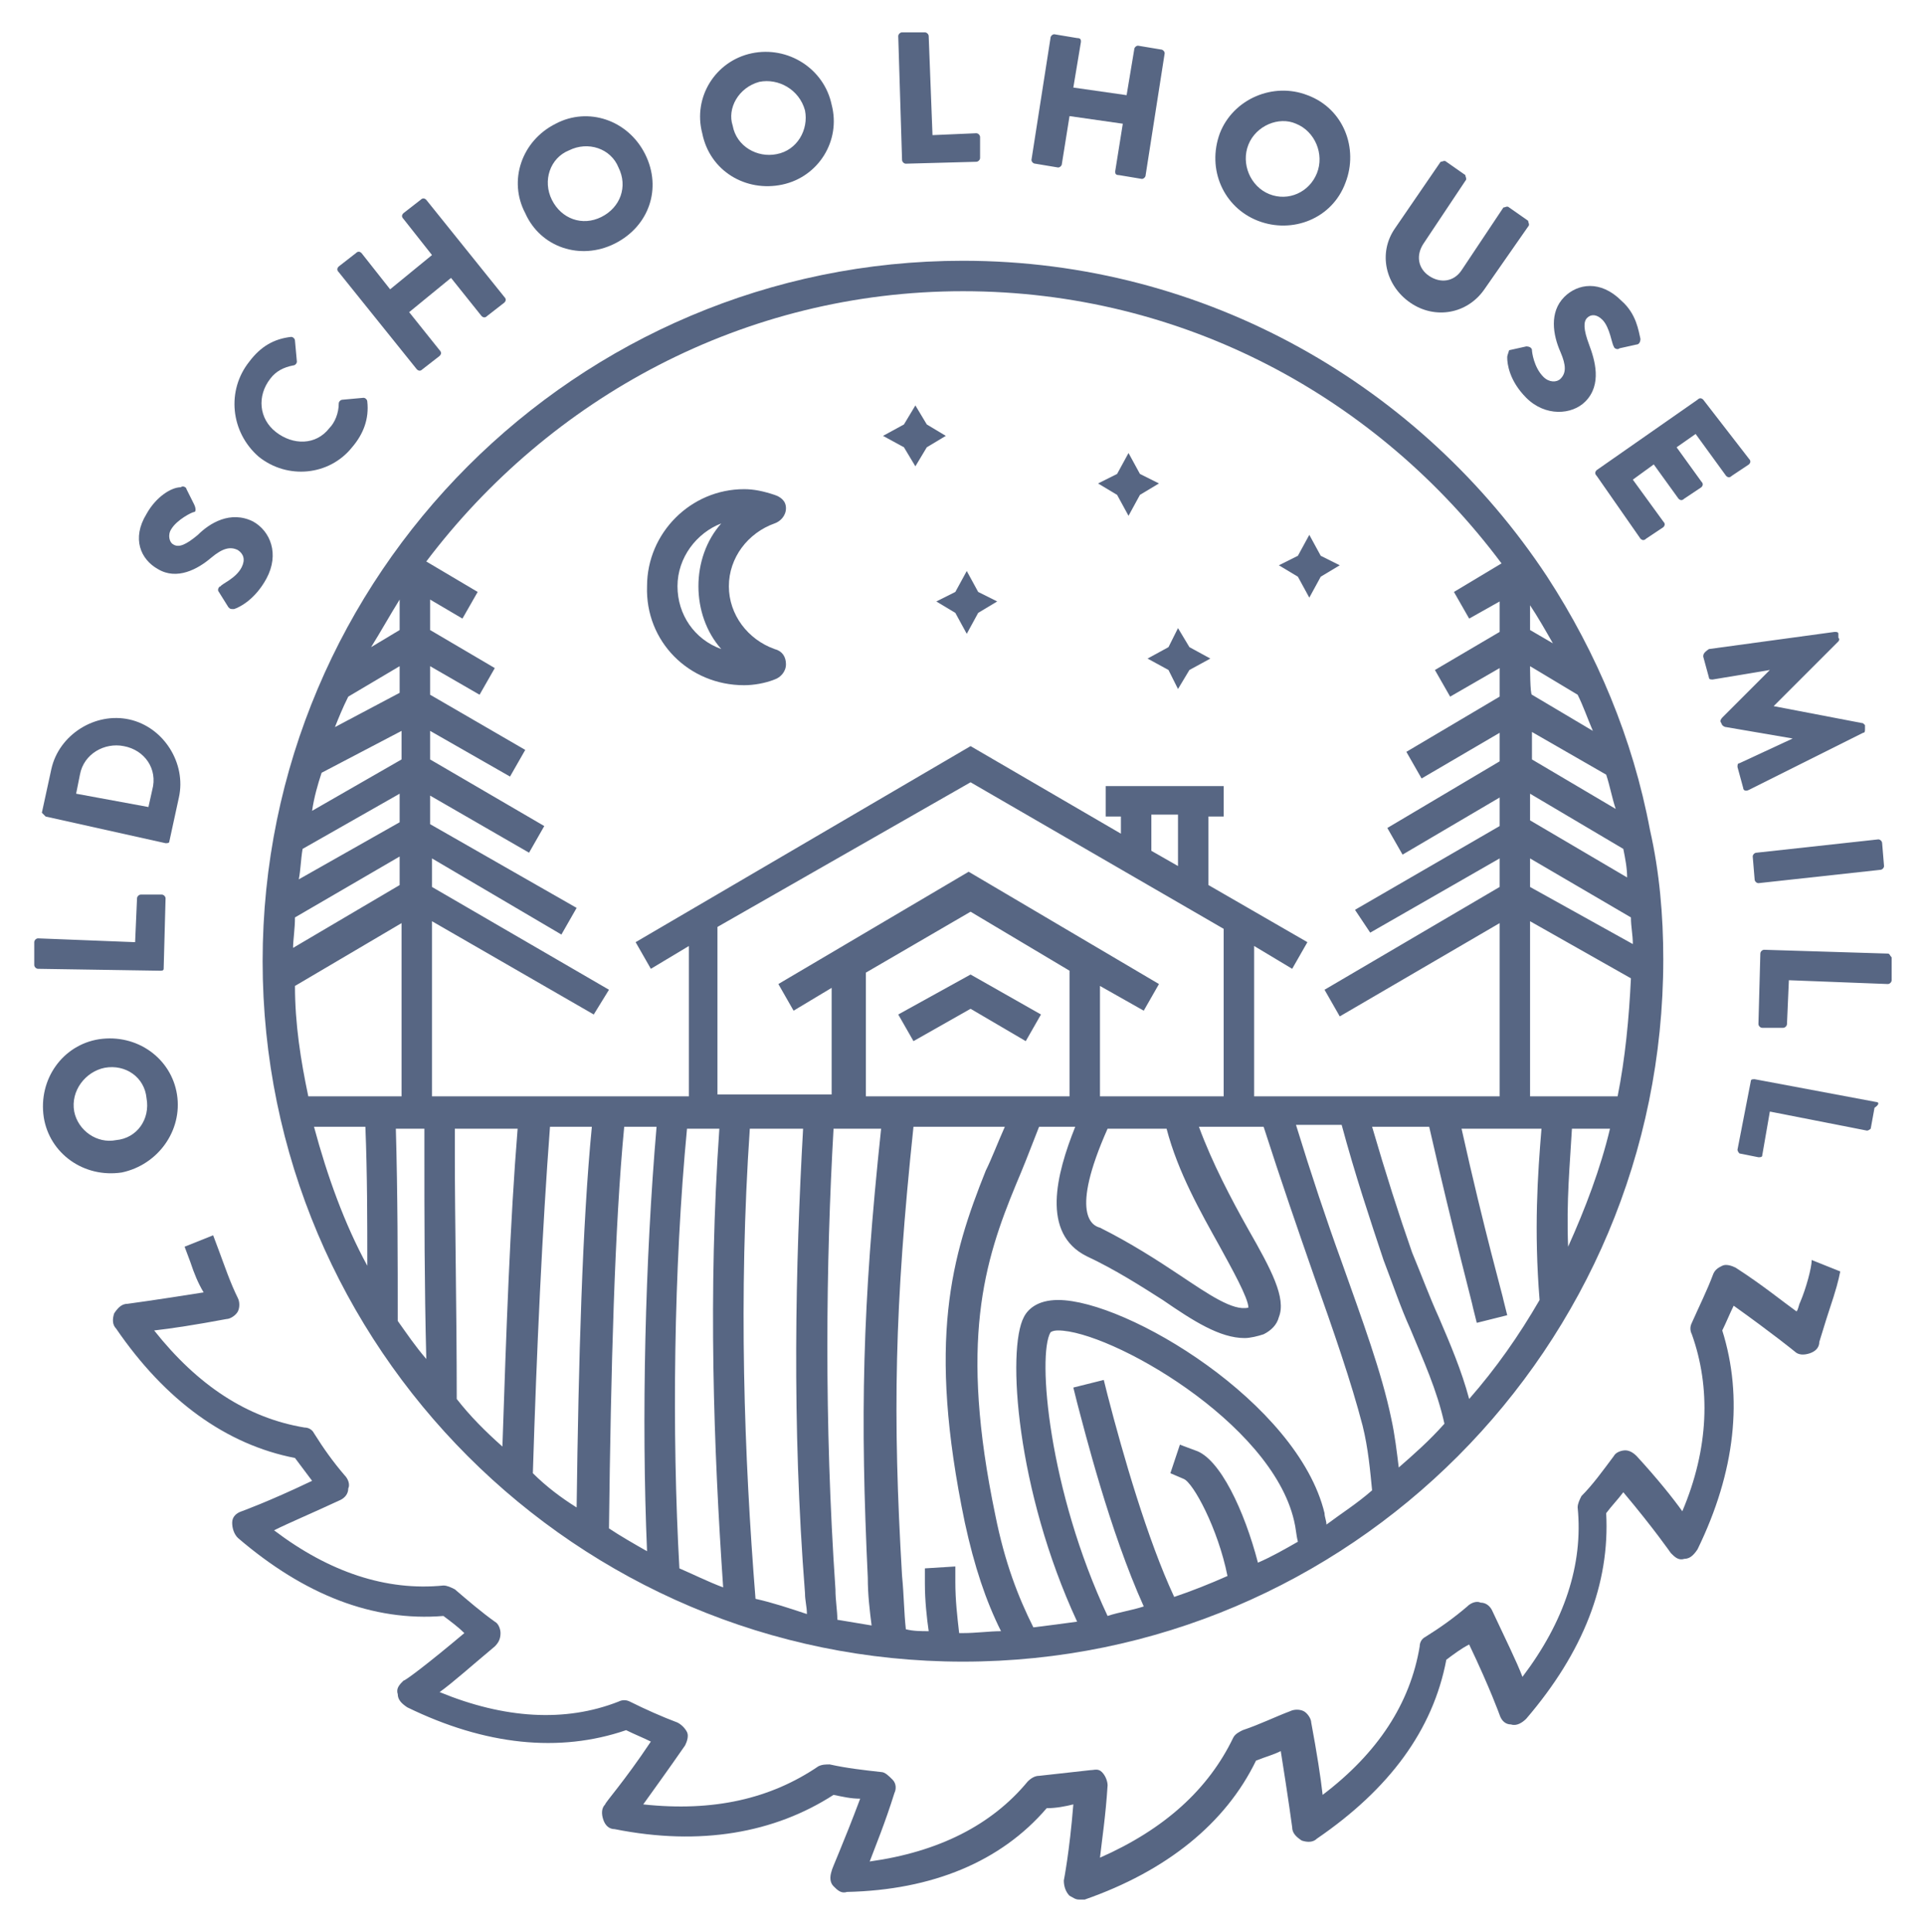 <?xml version="1.0" encoding="utf-8"?>
<!-- Generator: Adobe Illustrator 19.2.0, SVG Export Plug-In . SVG Version: 6.00 Build 0)  -->
<svg version="1.1" id="Layer_1" xmlns="http://www.w3.org/2000/svg" xmlns:xlink="http://www.w3.org/1999/xlink" x="0px" y="0px"
	 viewBox="0 0 101.1 101.5" enable-background="new 0 0 101.1 101.5" xml:space="preserve">
<g>
	<g>
		<defs>
			<rect id="SVGID_1_" width="101.1" height="101.5"/>
		</defs>
		<clipPath id="SVGID_2_">
			<use xlink:href="#SVGID_1_"  overflow="visible"/>
		</clipPath>
		<path clip-path="url(#SVGID_2_)" fill="#576683" d="M94.6,68.4c-0.1,0.2-0.1,0.4-0.2,0.5c-0.7-0.5-1.8-1.4-3.2-2.3
			c-0.2-0.1-0.5-0.2-0.7-0.1c-0.2,0.1-0.4,0.2-0.5,0.5c-0.3,0.8-0.7,1.6-1.1,2.5c-0.1,0.2-0.1,0.4,0,0.6c1,2.8,0.9,6-0.5,9.3
			c-0.5-0.7-1.3-1.7-2.4-2.9c-0.2-0.2-0.4-0.3-0.6-0.3c-0.2,0-0.5,0.1-0.6,0.3c-0.6,0.8-1.1,1.5-1.7,2.1c-0.1,0.2-0.2,0.4-0.2,0.6
			c0.3,3-0.7,6-2.9,8.9c-0.3-0.8-0.9-2-1.6-3.5c-0.1-0.2-0.3-0.4-0.6-0.4c-0.2-0.1-0.5,0-0.7,0.2c-0.7,0.6-1.4,1.1-2.2,1.6
			c-0.2,0.1-0.3,0.3-0.3,0.5c-0.5,3-2.2,5.6-5.1,7.8c-0.1-0.9-0.3-2.2-0.6-3.8c0-0.2-0.2-0.5-0.4-0.6c-0.2-0.1-0.5-0.1-0.7,0
			c-0.8,0.3-1.6,0.7-2.5,1c-0.2,0.1-0.4,0.2-0.5,0.4c-1.3,2.7-3.6,4.8-7,6.3c0.1-0.9,0.3-2.2,0.4-3.8c0-0.2-0.1-0.5-0.3-0.7
			S57.5,93,57.3,93c-0.9,0.1-1.8,0.2-2.7,0.3c-0.2,0-0.4,0.1-0.6,0.3c-1.9,2.3-4.7,3.7-8.3,4.2c0.3-0.8,0.8-2,1.3-3.6
			c0.1-0.2,0.1-0.5-0.1-0.7s-0.4-0.4-0.6-0.4c-0.9-0.1-1.8-0.2-2.7-0.4c-0.2,0-0.4,0-0.6,0.1c-2.5,1.7-5.5,2.4-9.2,2
			c0.5-0.7,1.3-1.8,2.2-3.1c0.1-0.2,0.2-0.5,0.1-0.7c-0.1-0.2-0.3-0.4-0.5-0.5c-0.8-0.3-1.7-0.7-2.5-1.1c-0.2-0.1-0.4-0.1-0.6,0
			c-2.8,1.1-6,0.9-9.4-0.5c0.7-0.5,1.7-1.4,2.9-2.4c0.2-0.2,0.3-0.4,0.3-0.7c0-0.2-0.1-0.5-0.3-0.6c-0.7-0.5-1.4-1.1-2.1-1.7
			c-0.2-0.1-0.4-0.2-0.6-0.2c-3,0.3-6-0.7-8.9-2.9c0.8-0.4,2-0.9,3.5-1.6c0.2-0.1,0.4-0.3,0.4-0.6c0.1-0.2,0-0.5-0.2-0.7
			c-0.6-0.7-1.1-1.4-1.6-2.2c-0.1-0.2-0.3-0.3-0.5-0.3c-3-0.5-5.6-2.2-7.9-5.1c0.9-0.1,2.2-0.3,3.8-0.6c0.2,0,0.5-0.2,0.6-0.4
			s0.1-0.5,0-0.7c-0.4-0.8-0.7-1.7-1-2.5l-0.3-0.8l-1.5,0.6l0.3,0.8c0.2,0.6,0.4,1.1,0.7,1.6c-2.5,0.4-4,0.6-4,0.6
			c-0.3,0-0.5,0.2-0.7,0.5c-0.1,0.3-0.1,0.6,0.1,0.8c2.6,3.8,5.8,6.1,9.4,6.8c0.3,0.4,0.6,0.8,0.9,1.2c-2.3,1.1-3.7,1.6-3.7,1.6
			c-0.3,0.1-0.5,0.3-0.5,0.6c0,0.3,0.1,0.6,0.3,0.8c3.5,3,7.1,4.4,10.8,4.1c0.4,0.3,0.8,0.6,1.1,0.9c-1.9,1.6-3.1,2.5-3.2,2.5
			c-0.2,0.2-0.4,0.4-0.3,0.7c0,0.3,0.2,0.5,0.5,0.7c4.1,2,8,2.4,11.5,1.2c0.4,0.2,0.9,0.4,1.3,0.6c-1.4,2.1-2.4,3.2-2.4,3.3
			c-0.2,0.2-0.2,0.5-0.1,0.8c0.1,0.3,0.3,0.5,0.6,0.5c4.5,0.9,8.4,0.2,11.5-1.8c0.5,0.1,0.9,0.2,1.4,0.2c-0.9,2.4-1.5,3.7-1.5,3.8
			c-0.1,0.3-0.1,0.6,0.1,0.8c0.2,0.2,0.4,0.4,0.7,0.3C49,99.3,52.6,97.8,55,95c0.5,0,1-0.1,1.4-0.2c-0.2,2.5-0.5,4-0.5,4
			c0,0.3,0.1,0.6,0.3,0.8c0.2,0.1,0.3,0.2,0.5,0.2c0.1,0,0.2,0,0.3,0c4.3-1.5,7.4-4,9-7.3c0.5-0.2,0.9-0.3,1.3-0.5
			c0.4,2.5,0.6,4,0.6,4c0,0.3,0.2,0.5,0.5,0.7c0.3,0.1,0.6,0.1,0.8-0.1c3.8-2.6,6.1-5.7,6.8-9.4c0.4-0.3,0.8-0.6,1.2-0.8
			c1.1,2.3,1.6,3.7,1.6,3.7c0.1,0.3,0.3,0.5,0.6,0.5c0.3,0.1,0.6-0.1,0.8-0.3c3-3.5,4.4-7.1,4.2-10.8c0.3-0.4,0.6-0.7,0.9-1.1
			c1.6,1.9,2.5,3.2,2.5,3.2c0.2,0.2,0.4,0.4,0.7,0.3c0.3,0,0.5-0.2,0.7-0.5c2-4.1,2.4-8,1.3-11.5c0.2-0.4,0.4-0.9,0.6-1.3
			c2.1,1.5,3.2,2.4,3.2,2.4c0.2,0.2,0.5,0.2,0.8,0.1c0.3-0.1,0.5-0.3,0.5-0.6c0.1-0.3,0.3-1,0.5-1.6c0.4-1.2,0.5-1.6,0.6-2.1
			l-1.5-0.6C95.2,66.6,94.9,67.7,94.6,68.4"/>
	</g>
	<g>
		<defs>
			<rect id="SVGID_3_" width="101.1" height="101.5"/>
		</defs>
		<clipPath id="SVGID_4_">
			<use xlink:href="#SVGID_3_"  overflow="visible"/>
		</clipPath>
		<path clip-path="url(#SVGID_4_)" fill="#576683" d="M87.4,50.4c0-2.3-0.2-4.6-0.7-6.8l0,0l0,0c-0.9-4.8-2.8-9.3-5.4-13.3l0,0l0,0
			c-6.6-10-17.9-16.6-30.7-16.6c-20.3,0-36.8,16.5-36.8,36.8c0,20.3,16.5,36.8,36.8,36.8S87.4,70.8,87.4,50.4
			C87.4,50.5,87.4,50.5,87.4,50.4L87.4,50.4L87.4,50.4z M80.4,31.8c0.4,0.6,0.8,1.3,1.2,2l-1.2-0.7V31.8z M80.4,35l2.5,1.5
			c0.3,0.6,0.5,1.2,0.8,1.9l-3.2-1.9C80.4,36.5,80.4,35,80.4,35z M80.4,38.4l4,2.3c0.2,0.6,0.3,1.2,0.5,1.8l-4.4-2.6V38.4z
			 M80.4,41.7l4.9,2.9c0.1,0.5,0.2,1,0.2,1.5l-5.1-3V41.7z M80.4,45.1l5.3,3.1c0,0.5,0.1,0.9,0.1,1.4l-5.4-3V45.1z M85.7,51.4
			c-0.1,2.1-0.3,4.2-0.7,6.2h-4.6v-9.2L85.7,51.4z M15.5,51.8l5.6-3.3v9.1h-4.9C15.8,55.7,15.5,53.8,15.5,51.8 M64.3,48.8v8.8h-6.5
			v-5.8l2.3,1.3l0.8-1.4l-10-5.9l-10,5.9l0.8,1.4l2-1.2v5.6h-6v-8.8L51,41.1L64.3,48.8z M60.5,44.7v-1.9h1.4v2.7L60.5,44.7z
			 M82.4,65.5c-0.1-2.4,0.1-4.4,0.2-6.2h2C84.1,61.4,83.3,63.5,82.4,65.5 M69.7,80.1c0-0.2-0.1-0.4-0.1-0.6
			c-1.4-5.8-10.4-11.2-14-11.2c-1.1,0-1.6,0.5-1.8,0.9c-0.9,1.7-0.4,9.1,2.8,16c-0.7,0.1-1.5,0.2-2.3,0.3c-0.8-1.6-1.5-3.4-2-5.9
			c-1.9-9.1-0.6-13.3,1.1-17.4c0.3-0.7,0.7-1.7,1.2-3h1.9c-1,2.5-1.8,5.6,0.6,6.8c1.5,0.7,2.9,1.6,4,2.3c1.6,1.1,3,2,4.3,2
			c0.3,0,0.7-0.1,1-0.2c0.4-0.2,0.7-0.5,0.8-0.9c0.4-1-0.4-2.5-1.6-4.6c-0.9-1.6-1.9-3.5-2.6-5.4h3.4c0.9,2.8,1.8,5.4,2.6,7.7
			c1.1,3.1,2,5.7,2.6,8c0.3,1.2,0.4,2.4,0.5,3.4C71.3,79,70.5,79.5,69.7,80.1 M66.1,82.1c-0.7-2.7-2-5.5-3.3-5.9L62,75.9l-0.5,1.5
			l0.7,0.3c0.5,0.2,1.8,2.6,2.3,5.1c-0.9,0.4-1.9,0.8-2.8,1.1c-1.4-3-2.7-7.5-3.5-10.6l-0.2-0.8l-1.6,0.4l0.2,0.8
			c0.4,1.5,1.7,6.7,3.5,10.7c-0.6,0.2-1.3,0.3-1.9,0.5c-3.1-6.6-3.7-13.7-3-14.9c0,0,0.1-0.1,0.4-0.1c2.7,0,11.2,4.8,12.4,10
			c0.1,0.4,0.1,0.7,0.2,1.1C67.5,81.4,66.8,81.8,66.1,82.1 M50.2,83.1l0-0.8l-1.6,0.1l0,0.8c0,0.9,0.1,1.8,0.2,2.5
			c-0.4,0-0.8,0-1.2-0.1c-0.1-0.9-0.1-1.8-0.2-2.8C46.9,74.3,47,68.7,48,59.2h4.8c-0.4,0.9-0.7,1.7-1,2.3C50,66,48.7,70.4,50.7,80
			c0.5,2.3,1.1,4.1,1.9,5.7c-0.6,0-1.3,0.1-2,0.1c-0.1,0-0.1,0-0.2,0C50.3,84.9,50.2,84.1,50.2,83.1 M44,85.1c0-0.5-0.1-1-0.1-1.6
			c-0.6-8.8-0.5-17.2-0.1-24.2h2.5c-1,9.4-1.1,15.1-0.7,23.6c0,0.9,0.1,1.7,0.2,2.5C45.2,85.3,44.6,85.2,44,85.1 M39.7,84
			c-0.6-7.5-0.9-15.9-0.3-24.7h2.8c-0.4,7.1-0.6,15.5,0.1,24.4c0,0.4,0.1,0.7,0.1,1.1C41.5,84.5,40.6,84.2,39.7,84 M35.7,82.4
			c-0.4-7.1-0.3-15.8,0.4-23.1h1.7c-0.6,8.6-0.3,16.8,0.2,24.1C37.2,83.1,36.4,82.7,35.7,82.4 M24,73.5c0-4.7-0.1-9.2-0.1-13
			c0-0.4,0-0.8,0-1.2h3.3C26.8,64.2,26.6,70,26.4,76C25.5,75.2,24.7,74.4,24,73.5 M16.5,59.2h2.7c0.1,2.5,0.1,4.9,0.1,7.3
			C18.1,64.3,17.2,61.8,16.5,59.2 M20.9,69.4c0-3.2,0-6.6-0.1-10.1h1.5c0,0.4,0,0.8,0,1.2c0,3.3,0,7,0.1,10.9
			C21.8,70.7,21.4,70.1,20.9,69.4 M28,77.4c0.2-6.5,0.5-12.9,0.9-18.2h2.2c-0.5,5.1-0.7,12.3-0.8,20C29.5,78.7,28.7,78.1,28,77.4
			 M32,80.3c0.1-8.4,0.3-15.9,0.8-21.1h1.7c-0.6,7-0.8,15.3-0.5,22.3C33.3,81.1,32.6,80.7,32,80.3 M58.2,59.3
			C58.2,59.3,58.2,59.3,58.2,59.3l3.1,0c0.6,2.3,1.8,4.4,2.8,6.2c0.6,1.1,1.5,2.7,1.5,3.2C64.8,68.9,63.5,68,62,67
			c-1.2-0.8-2.6-1.7-4.2-2.5C57.4,64.4,56.2,63.8,58.2,59.3 M56.2,57.6H45.5v-6.5l5.5-3.2l5.2,3.1V57.6z M73.5,77.1
			c-0.1-0.8-0.2-1.7-0.4-2.6c-0.5-2.4-1.5-5.1-2.6-8.2c-0.8-2.2-1.6-4.6-2.4-7.2h2.4c0.7,2.6,1.5,5,2.2,7.1c0.5,1.3,0.9,2.5,1.4,3.6
			c0.7,1.7,1.4,3.2,1.8,5C75.1,75.7,74.3,76.4,73.5,77.1 M75.6,69.2c-0.5-1.1-0.9-2.2-1.4-3.4c-0.7-2-1.4-4.2-2.1-6.6h3
			c1.3,5.7,2.3,9.4,2.3,9.5l0.2,0.8l1.6-0.4L79,68.3c0-0.1-1-3.6-2.2-9H81c-0.2,2.4-0.4,5.3-0.1,9c-1.1,1.9-2.3,3.6-3.7,5.2
			C76.8,72,76.2,70.6,75.6,69.2 M50.6,15.3c11.6,0,21.8,5.6,28.3,14.3l-2.5,1.5l0.8,1.4l1.6-0.9v1.6l-3.4,2l0.8,1.4l2.6-1.5v1.5
			l-4.9,2.9l0.8,1.4l4.1-2.4v1.5l-5.9,3.5l0.8,1.4l5.1-3v1.5l-7.6,4.4L72,49l6.8-3.9v1.5l-9.2,5.4l0.8,1.4l8.4-4.9v9.1H65.9v-7.9
			l2,1.2l0.8-1.4l-5.2-3v-3.6h0.8v-1.6h-3.8h-1.6h-0.8v1.6h0.8v0.9L51,39.2L33.4,49.5l0.8,1.4l2-1.2v7.9H22.7v-9.2l8.5,4.9L32,52
			l-9.3-5.4v-1.5l6.8,4l0.8-1.4l-7.7-4.4v-1.5l5.2,3l0.8-1.4l-6-3.5v-1.5l4.2,2.4l0.8-1.4l-5-2.9V35l2.6,1.5l0.8-1.4l-3.4-2v-1.6
			l1.7,1l0.8-1.4l-2.7-1.6C28.9,20.9,39.1,15.3,50.6,15.3 M21,31.5L21,31.5l0,1.6L19.5,34C20,33.2,20.5,32.3,21,31.5 M18.3,36.6
			L21,35v1.4l-3.4,1.8C17.8,37.7,18,37.2,18.3,36.6 M16.9,40.6l4.2-2.2v1.5l-4.7,2.7C16.5,41.9,16.7,41.2,16.9,40.6 M15.9,44.6
			l5.1-2.9v1.5l-5.3,3C15.8,45.7,15.8,45.2,15.9,44.6 M15.5,48.2l5.5-3.2v1.5l-5.6,3.3C15.4,49.4,15.5,48.8,15.5,48.2"/>
	</g>
	<g>
		<defs>
			<rect id="SVGID_5_" width="101.1" height="101.5"/>
		</defs>
		<clipPath id="SVGID_6_">
			<use xlink:href="#SVGID_5_"  overflow="visible"/>
		</clipPath>
		<path clip-path="url(#SVGID_6_)" fill="#576683" d="M9.3,57.5c-0.3-1.9-2.1-3.2-4.1-2.9c-1.9,0.3-3.2,2.1-2.9,4.1
			c0.3,1.9,2.1,3.2,4.1,2.9C8.3,61.2,9.6,59.4,9.3,57.5 M3.9,58.4c-0.2-1.1,0.6-2.1,1.6-2.3c1.1-0.2,2.1,0.5,2.2,1.6
			c0.2,1.1-0.5,2.1-1.6,2.2C5.1,60.1,4.1,59.4,3.9,58.4"/>
	</g>
	<g>
		<defs>
			<rect id="SVGID_7_" width="101.1" height="101.5"/>
		</defs>
		<clipPath id="SVGID_8_">
			<use xlink:href="#SVGID_7_"  overflow="visible"/>
		</clipPath>
		<path clip-path="url(#SVGID_8_)" fill="#576683" d="M8.6,50.9l0.1-3.7c0-0.1-0.1-0.2-0.2-0.2l-1.1,0c-0.1,0-0.2,0.1-0.2,0.2
			l-0.1,2.3L2,49.3c-0.1,0-0.2,0.1-0.2,0.2l0,1.2c0,0.1,0.1,0.2,0.2,0.2L8.4,51C8.5,51,8.6,51,8.6,50.9"/>
	</g>
	<g>
		<defs>
			<rect id="SVGID_9_" width="101.1" height="101.5"/>
		</defs>
		<clipPath id="SVGID_10_">
			<use xlink:href="#SVGID_9_"  overflow="visible"/>
		</clipPath>
		<path clip-path="url(#SVGID_10_)" fill="#576683" d="M2.4,42.9l6.3,1.4c0.1,0,0.2,0,0.2-0.1l0.5-2.3c0.4-1.8-0.8-3.7-2.6-4.1
			c-1.8-0.4-3.7,0.8-4.1,2.6l-0.5,2.3C2.3,42.8,2.4,42.9,2.4,42.9 M4.2,40.7c0.2-1.1,1.3-1.7,2.3-1.5c1.1,0.2,1.8,1.2,1.5,2.3
			l-0.2,0.9L4,41.7L4.2,40.7z"/>
	</g>
	<g>
		<defs>
			<rect id="SVGID_11_" width="101.1" height="101.5"/>
		</defs>
		<clipPath id="SVGID_12_">
			<use xlink:href="#SVGID_11_"  overflow="visible"/>
		</clipPath>
		<path clip-path="url(#SVGID_12_)" fill="#576683" d="M8.3,29.9c1,0.6,2.1,0,2.8-0.6c0.6-0.5,1-0.6,1.4-0.4
			c0.3,0.2,0.4,0.5,0.2,0.9c-0.3,0.6-1.1,0.9-1.1,1c-0.1,0-0.2,0.2-0.1,0.3l0.5,0.8c0.1,0.1,0.1,0.1,0.3,0.1
			c0.3-0.1,1.1-0.5,1.7-1.6c0.7-1.3,0.2-2.5-0.7-3c-1.2-0.6-2.3,0.1-2.9,0.7c-0.6,0.5-1,0.7-1.3,0.5c-0.2-0.1-0.3-0.5-0.1-0.8
			c0.3-0.5,1.1-0.9,1.2-0.9c0.1,0,0.1-0.2,0-0.4l-0.4-0.8c0-0.1-0.2-0.2-0.3-0.1C9,25.6,8.2,26.1,7.7,27C6.9,28.3,7.4,29.4,8.3,29.9
			"/>
	</g>
	<g>
		<defs>
			<rect id="SVGID_13_" width="101.1" height="101.5"/>
		</defs>
		<clipPath id="SVGID_14_">
			<use xlink:href="#SVGID_13_"  overflow="visible"/>
		</clipPath>
		<path clip-path="url(#SVGID_14_)" fill="#576683" d="M18.5,23.5c0.6-0.7,0.9-1.5,0.8-2.4c0-0.1-0.1-0.2-0.2-0.2L18,21
			c-0.1,0-0.2,0.1-0.2,0.2c0,0.5-0.2,1-0.5,1.3c-0.7,0.9-1.9,0.9-2.8,0.2c-0.9-0.7-1-1.9-0.3-2.8c0.3-0.4,0.7-0.6,1.2-0.7
			c0.1,0,0.2-0.1,0.2-0.2l-0.1-1.1c0-0.1-0.1-0.2-0.2-0.2c-0.9,0.1-1.6,0.5-2.2,1.3c-1.2,1.5-1,3.7,0.5,5
			C15.1,25.2,17.3,25,18.5,23.5"/>
	</g>
	<g>
		<defs>
			<rect id="SVGID_15_" width="101.1" height="101.5"/>
		</defs>
		<clipPath id="SVGID_16_">
			<use xlink:href="#SVGID_15_"  overflow="visible"/>
		</clipPath>
		<path clip-path="url(#SVGID_16_)" fill="#576683" d="M21.9,19.4c0.1,0.1,0.2,0.1,0.3,0l0.9-0.7c0.1-0.1,0.1-0.2,0-0.3l-1.6-2
			l2.2-1.8l1.6,2c0.1,0.1,0.2,0.1,0.3,0l0.9-0.7c0.1-0.1,0.1-0.2,0-0.3l-4.1-5.1c-0.1-0.1-0.2-0.1-0.3,0l-0.9,0.7
			c-0.1,0.1-0.1,0.2,0,0.3l1.5,1.9l-2.2,1.8l-1.5-1.9c-0.1-0.1-0.2-0.1-0.3,0l-0.9,0.7c-0.1,0.1-0.1,0.2,0,0.3L21.9,19.4z"/>
	</g>
	<g>
		<defs>
			<rect id="SVGID_17_" width="101.1" height="101.5"/>
		</defs>
		<clipPath id="SVGID_18_">
			<use xlink:href="#SVGID_17_"  overflow="visible"/>
		</clipPath>
		<path clip-path="url(#SVGID_18_)" fill="#576683" d="M32.3,12.8c1.8-0.9,2.5-2.9,1.6-4.7c-0.9-1.8-3-2.5-4.7-1.6
			c-1.8,0.9-2.5,3-1.6,4.7C28.4,13,30.5,13.7,32.3,12.8 M29.9,7.9c1-0.5,2.2-0.1,2.6,0.9c0.5,1,0.1,2.1-0.9,2.6
			c-1,0.5-2.1,0.1-2.6-0.9C28.5,9.5,28.9,8.3,29.9,7.9"/>
	</g>
	<g>
		<defs>
			<rect id="SVGID_19_" width="101.1" height="101.5"/>
		</defs>
		<clipPath id="SVGID_20_">
			<use xlink:href="#SVGID_19_"  overflow="visible"/>
		</clipPath>
		<path clip-path="url(#SVGID_20_)" fill="#576683" d="M41.1,9.7c1.9-0.4,3.1-2.3,2.6-4.2c-0.4-1.9-2.3-3.1-4.2-2.7
			c-1.9,0.4-3.1,2.3-2.6,4.2C37.3,9,39.2,10.1,41.1,9.7 M39.9,4.3c1-0.2,2.1,0.4,2.4,1.5c0.2,1-0.4,2.1-1.5,2.3
			c-1,0.2-2.1-0.4-2.3-1.5C38.2,5.7,38.8,4.6,39.9,4.3"/>
	</g>
	<g>
		<defs>
			<rect id="SVGID_21_" width="101.1" height="101.5"/>
		</defs>
		<clipPath id="SVGID_22_">
			<use xlink:href="#SVGID_21_"  overflow="visible"/>
		</clipPath>
		<path clip-path="url(#SVGID_22_)" fill="#576683" d="M47.6,8.6l3.7-0.1c0.1,0,0.2-0.1,0.2-0.2l0-1.1c0-0.1-0.1-0.2-0.2-0.2
			l-2.3,0.1l-0.2-5.2c0-0.1-0.1-0.2-0.2-0.2l-1.2,0c-0.1,0-0.2,0.1-0.2,0.2l0.2,6.5C47.4,8.5,47.5,8.6,47.6,8.6"/>
	</g>
	<g>
		<defs>
			<rect id="SVGID_23_" width="101.1" height="101.5"/>
		</defs>
		<clipPath id="SVGID_24_">
			<use xlink:href="#SVGID_23_"  overflow="visible"/>
		</clipPath>
		<path clip-path="url(#SVGID_24_)" fill="#576683" d="M54.4,8.6l1.2,0.2c0.1,0,0.2-0.1,0.2-0.2l0.4-2.5l2.8,0.4l-0.4,2.5
			c0,0.1,0,0.2,0.2,0.2l1.2,0.2c0.1,0,0.2-0.1,0.2-0.2l1-6.4c0-0.1-0.1-0.2-0.2-0.2l-1.2-0.2c-0.1,0-0.2,0.1-0.2,0.2l-0.4,2.4
			l-2.8-0.4l0.4-2.4c0-0.1,0-0.2-0.2-0.2l-1.2-0.2c-0.1,0-0.2,0.1-0.2,0.2l-1,6.4C54.2,8.5,54.3,8.6,54.4,8.6"/>
	</g>
	<g>
		<defs>
			<rect id="SVGID_25_" width="101.1" height="101.5"/>
		</defs>
		<clipPath id="SVGID_26_">
			<use xlink:href="#SVGID_25_"  overflow="visible"/>
		</clipPath>
		<path clip-path="url(#SVGID_26_)" fill="#576683" d="M66.1,11.6c1.8,0.7,3.9-0.1,4.6-2c0.7-1.8-0.1-3.9-2-4.6
			c-1.8-0.7-3.9,0.2-4.6,2C63.4,8.9,64.3,10.9,66.1,11.6 M65.6,7.6c0.4-1,1.6-1.5,2.5-1.1c1,0.4,1.5,1.6,1.1,2.6
			c-0.4,1-1.5,1.5-2.5,1.1C65.7,9.8,65.2,8.6,65.6,7.6"/>
	</g>
	<g>
		<defs>
			<rect id="SVGID_27_" width="101.1" height="101.5"/>
		</defs>
		<clipPath id="SVGID_28_">
			<use xlink:href="#SVGID_27_"  overflow="visible"/>
		</clipPath>
		<path clip-path="url(#SVGID_28_)" fill="#576683" d="M74.1,15.9c1.3,0.9,3,0.6,3.9-0.7l2.3-3.3c0.1-0.1,0-0.2,0-0.3l-1-0.7
			c-0.1-0.1-0.2,0-0.3,0l-2.2,3.3c-0.4,0.6-1.1,0.7-1.7,0.3c-0.6-0.4-0.7-1.1-0.3-1.7l2.2-3.3c0.1-0.1,0-0.2,0-0.3l-1-0.7
			c-0.1-0.1-0.2,0-0.3,0L73.3,12C72.4,13.3,72.8,15,74.1,15.9"/>
	</g>
	<g>
		<defs>
			<rect id="SVGID_29_" width="101.1" height="101.5"/>
		</defs>
		<clipPath id="SVGID_30_">
			<use xlink:href="#SVGID_29_"  overflow="visible"/>
		</clipPath>
		<path clip-path="url(#SVGID_30_)" fill="#576683" d="M79.2,18.8c0,0.3,0.1,1.2,1,2.1c1,1,2.4,0.9,3.1,0.2c0.9-0.9,0.5-2.2,0.2-3
			c-0.3-0.8-0.3-1.2-0.1-1.4c0.2-0.2,0.5-0.2,0.8,0.1c0.4,0.4,0.5,1.3,0.6,1.4c0,0.1,0.2,0.2,0.3,0.1l0.9-0.2c0.1,0,0.2-0.1,0.2-0.3
			c-0.1-0.4-0.2-1.3-1-2c-1.1-1.1-2.3-0.9-3-0.2c-0.8,0.8-0.6,2-0.2,2.9c0.3,0.7,0.3,1.1,0,1.4c-0.2,0.2-0.6,0.2-0.9-0.1
			c-0.5-0.5-0.6-1.3-0.6-1.4c0-0.1-0.1-0.2-0.3-0.2l-0.9,0.2C79.2,18.7,79.2,18.7,79.2,18.8"/>
	</g>
	<g>
		<defs>
			<rect id="SVGID_31_" width="101.1" height="101.5"/>
		</defs>
		<clipPath id="SVGID_32_">
			<use xlink:href="#SVGID_31_"  overflow="visible"/>
		</clipPath>
		<path clip-path="url(#SVGID_32_)" fill="#576683" d="M83.9,25l2.3,3.3c0.1,0.1,0.2,0.1,0.3,0l0.9-0.6c0.1-0.1,0.1-0.2,0-0.3
			l-1.6-2.2l1.1-0.8l1.3,1.8c0.1,0.1,0.2,0.1,0.3,0l0.9-0.6c0.1-0.1,0.1-0.2,0-0.3l-1.3-1.8l1-0.7l1.6,2.2c0.1,0.1,0.2,0.1,0.3,0
			l0.9-0.6c0.1-0.1,0.1-0.2,0-0.3L89.5,21c-0.1-0.1-0.2-0.1-0.3,0l-5.3,3.7C83.8,24.8,83.8,24.9,83.9,25"/>
	</g>
	<g>
		<defs>
			<rect id="SVGID_33_" width="101.1" height="101.5"/>
		</defs>
		<clipPath id="SVGID_34_">
			<use xlink:href="#SVGID_33_"  overflow="visible"/>
		</clipPath>
		<path clip-path="url(#SVGID_34_)" fill="#576683" d="M89.5,34.5l0.3,1.1c0,0.1,0.1,0.1,0.2,0.1l3-0.5l0,0l-2.5,2.5
			c0,0-0.1,0.1-0.1,0.2l0.1,0.2c0,0,0.1,0.1,0.2,0.1l3.5,0.6l0,0l-2.8,1.3c-0.1,0-0.1,0.1-0.1,0.2l0.3,1.1c0,0.1,0.1,0.2,0.3,0.1
			l6-3c0.1,0,0.1-0.1,0.1-0.2l0-0.2c0,0-0.1-0.1-0.1-0.1l-4.7-0.9l0,0l3.4-3.4c0,0,0.1-0.1,0-0.2l0-0.2c0-0.1-0.1-0.1-0.2-0.1
			l-6.6,0.9C89.5,34.3,89.5,34.4,89.5,34.5"/>
	</g>
	<g>
		<defs>
			<rect id="SVGID_35_" width="101.1" height="101.5"/>
		</defs>
		<clipPath id="SVGID_36_">
			<use xlink:href="#SVGID_35_"  overflow="visible"/>
		</clipPath>
		<path clip-path="url(#SVGID_36_)" fill="#576683" d="M92.1,45l0.1,1.2c0,0.1,0.1,0.2,0.2,0.2l6.4-0.7c0.1,0,0.2-0.1,0.2-0.2
			l-0.1-1.2c0-0.1-0.1-0.2-0.2-0.2l-6.4,0.7C92.2,44.8,92.1,44.9,92.1,45"/>
	</g>
	<g>
		<defs>
			<rect id="SVGID_37_" width="101.1" height="101.5"/>
		</defs>
		<clipPath id="SVGID_38_">
			<use xlink:href="#SVGID_37_"  overflow="visible"/>
		</clipPath>
		<path clip-path="url(#SVGID_38_)" fill="#576683" d="M99.2,50.1l-6.5-0.2c-0.1,0-0.2,0.1-0.2,0.2l-0.1,3.7c0,0.1,0.1,0.2,0.2,0.2
			l1.1,0c0.1,0,0.2-0.1,0.2-0.2l0.1-2.3l5.2,0.2c0.1,0,0.2-0.1,0.2-0.2l0-1.2C99.3,50.2,99.3,50.1,99.2,50.1"/>
	</g>
	<g>
		<defs>
			<rect id="SVGID_39_" width="101.1" height="101.5"/>
		</defs>
		<clipPath id="SVGID_40_">
			<use xlink:href="#SVGID_39_"  overflow="visible"/>
		</clipPath>
		<path clip-path="url(#SVGID_40_)" fill="#576683" d="M98.6,57.9l-6.4-1.2c-0.1,0-0.2,0-0.2,0.1l-0.7,3.6c0,0.1,0.1,0.2,0.1,0.2
			l1,0.2c0.1,0,0.2,0,0.2-0.1l0.4-2.3l5.1,1c0.1,0,0.2-0.1,0.2-0.1l0.2-1.1C98.8,58,98.7,57.9,98.6,57.9"/>
	</g>
	<g>
		<defs>
			<rect id="SVGID_41_" width="101.1" height="101.5"/>
		</defs>
		<clipPath id="SVGID_42_">
			<use xlink:href="#SVGID_41_"  overflow="visible"/>
		</clipPath>
		<path clip-path="url(#SVGID_42_)" fill="#576683" d="M39.1,36c0.5,0,1.1-0.1,1.6-0.3c0.3-0.1,0.6-0.4,0.6-0.8s-0.2-0.7-0.6-0.8
			c-1.4-0.5-2.4-1.8-2.4-3.3s1-2.8,2.4-3.3c0.3-0.1,0.6-0.4,0.6-0.8S41,26.1,40.7,26c-0.6-0.2-1.1-0.3-1.6-0.3
			c-2.8,0-5.1,2.3-5.1,5.1C33.9,33.7,36.2,36,39.1,36 M37.9,27.5c-0.8,0.9-1.2,2.1-1.2,3.3c0,1.2,0.4,2.4,1.2,3.3
			c-1.4-0.5-2.3-1.8-2.3-3.3S36.6,28,37.9,27.5"/>
	</g>
	<g>
		<defs>
			<rect id="SVGID_43_" width="101.1" height="101.5"/>
		</defs>
		<clipPath id="SVGID_44_">
			<use xlink:href="#SVGID_43_"  overflow="visible"/>
		</clipPath>
		<polygon clip-path="url(#SVGID_44_)" fill="#576683" points="48,54.7 51,53 53.9,54.7 54.7,53.3 51,51.2 47.2,53.3 		"/>
	</g>
	<g>
		<defs>
			<rect id="SVGID_45_" width="101.1" height="101.5"/>
		</defs>
		<clipPath id="SVGID_46_">
			<use xlink:href="#SVGID_45_"  overflow="visible"/>
		</clipPath>
		<polygon clip-path="url(#SVGID_46_)" fill="#576683" points="50.2,32.2 50.8,33.3 51.4,32.2 52.4,31.6 51.4,31.1 50.8,30 
			50.2,31.1 49.2,31.6 		"/>
	</g>
	<g>
		<defs>
			<rect id="SVGID_47_" width="101.1" height="101.5"/>
		</defs>
		<clipPath id="SVGID_48_">
			<use xlink:href="#SVGID_47_"  overflow="visible"/>
		</clipPath>
		<polygon clip-path="url(#SVGID_48_)" fill="#576683" points="59.3,27.1 59.9,26 60.9,25.4 59.9,24.9 59.3,23.8 58.7,24.9 
			57.7,25.4 58.7,26 		"/>
	</g>
	<g>
		<defs>
			<rect id="SVGID_49_" width="101.1" height="101.5"/>
		</defs>
		<clipPath id="SVGID_50_">
			<use xlink:href="#SVGID_49_"  overflow="visible"/>
		</clipPath>
		<polygon clip-path="url(#SVGID_50_)" fill="#576683" points="61.4,35.2 61.9,36.2 62.5,35.2 63.6,34.6 62.5,34 61.9,33 61.4,34 
			60.3,34.6 		"/>
	</g>
	<g>
		<defs>
			<rect id="SVGID_51_" width="101.1" height="101.5"/>
		</defs>
		<clipPath id="SVGID_52_">
			<use xlink:href="#SVGID_51_"  overflow="visible"/>
		</clipPath>
		<polygon clip-path="url(#SVGID_52_)" fill="#576683" points="68.8,31.4 69.4,30.3 70.4,29.7 69.4,29.2 68.8,28.1 68.2,29.2 
			67.2,29.7 68.2,30.3 		"/>
	</g>
	<g>
		<defs>
			<rect id="SVGID_53_" width="101.1" height="101.5"/>
		</defs>
		<clipPath id="SVGID_54_">
			<use xlink:href="#SVGID_53_"  overflow="visible"/>
		</clipPath>
		<polygon clip-path="url(#SVGID_54_)" fill="#576683" points="48.1,24.5 48.7,23.5 49.7,22.9 48.7,22.3 48.1,21.3 47.5,22.3 
			46.4,22.9 47.5,23.5 		"/>
	</g>
</g>
</svg>
